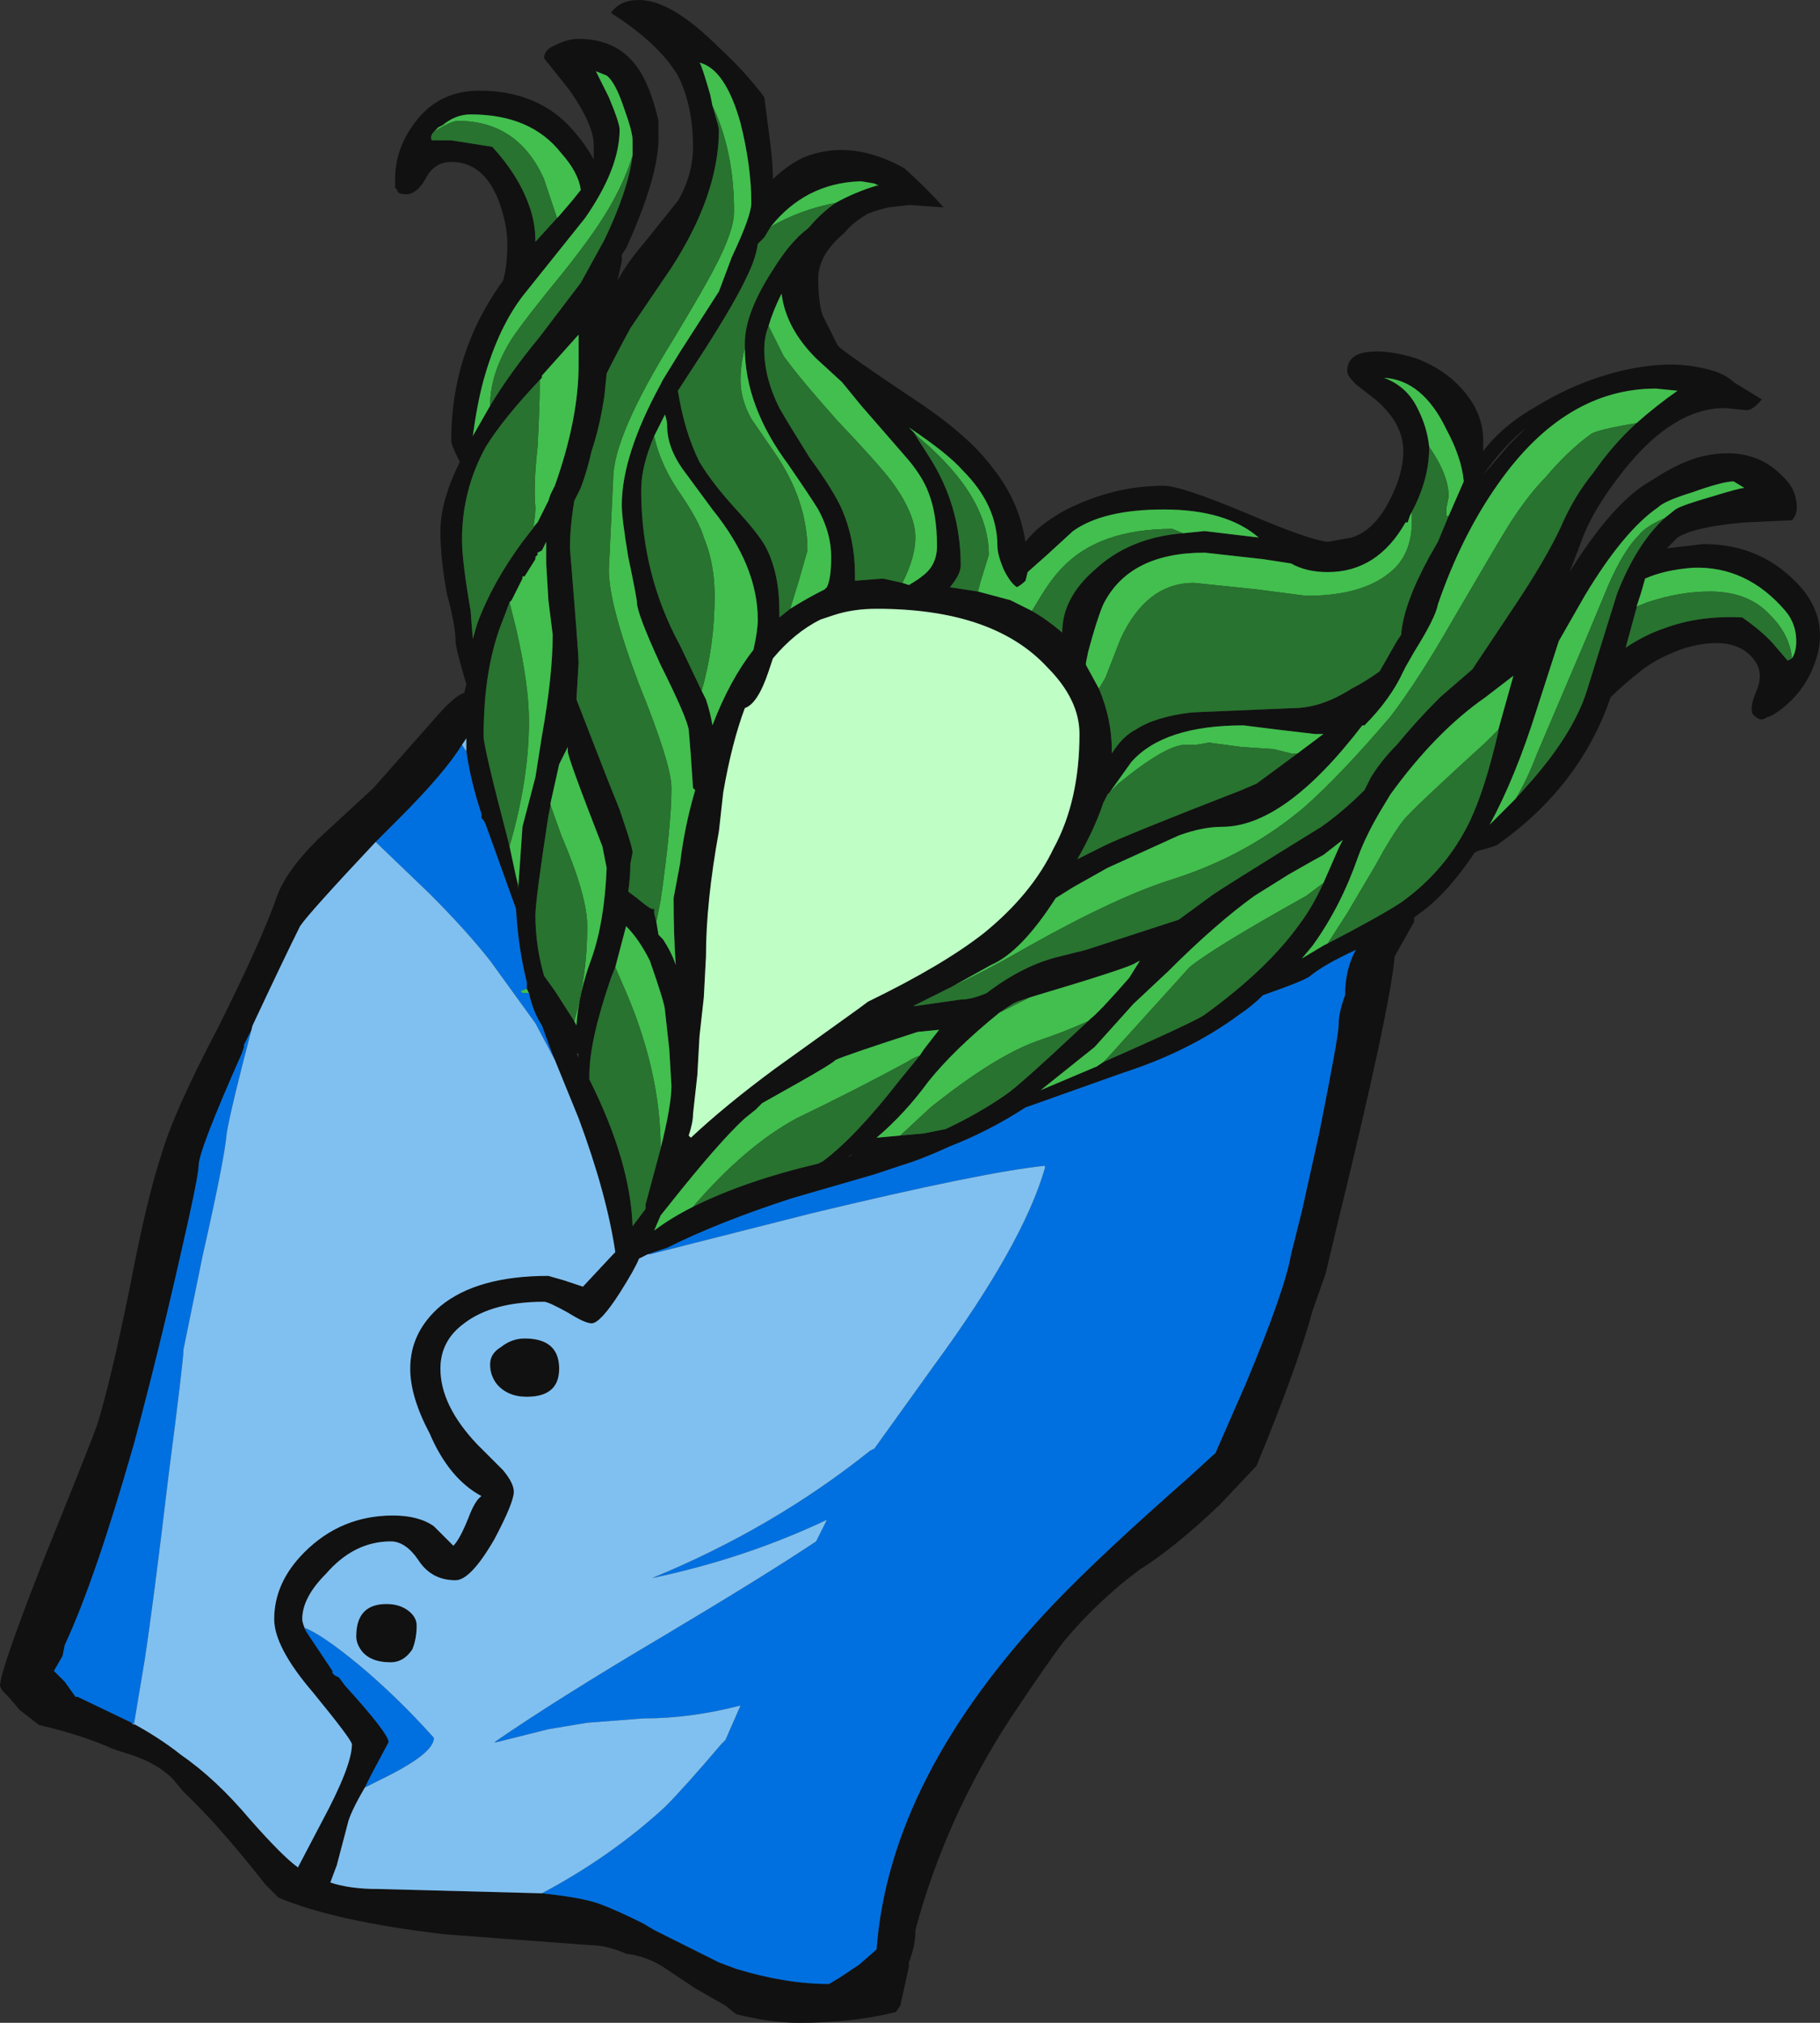 <?xml version="1.0" encoding="UTF-8" standalone="no"?>
<svg xmlns:ffdec="https://www.free-decompiler.com/flash" xmlns:xlink="http://www.w3.org/1999/xlink" ffdec:objectType="frame" height="327.95px" width="295.05px" xmlns="http://www.w3.org/2000/svg">
  <rect width="100%" height="100%" fill="#333333" stroke="none"/>
  <g transform="matrix(1.0, 0.0, 0.0, 1.0, 151.9, 184.8)">
    <use ffdec:characterId="534" height="46.85" transform="matrix(7.0, 0.0, 0.0, 7.0, -151.9, -184.8)" width="42.15" xlink:href="#shape0"/>
  </g>
  <defs>
    <g id="shape0" transform="matrix(1.0, 0.0, 0.0, 1.0, 21.7, 26.4)">
      <path d="M13.65 -16.5 Q13.1 -16.05 12.65 -15.4 L13.25 -16.1 13.65 -16.5 M12.65 -15.95 Q13.1 -16.55 13.9 -17.0 14.8 -17.55 15.8 -17.8 16.85 -18.05 17.6 -17.9 18.2 -17.8 18.45 -17.55 L19.1 -17.15 Q18.9 -16.9 18.75 -16.9 L18.25 -16.95 Q17.05 -16.95 15.9 -15.5 15.15 -14.55 14.9 -13.8 L14.65 -13.15 Q15.55 -14.6 16.35 -15.15 L16.75 -15.4 Q17.15 -15.65 17.6 -15.8 18.9 -16.15 19.65 -15.3 19.85 -15.1 19.9 -14.8 19.95 -14.5 19.8 -14.35 L18.7 -14.3 Q17.55 -14.2 17.15 -13.95 L16.9 -13.7 17.75 -13.8 Q19.15 -13.8 20.05 -12.75 20.65 -12.0 20.35 -11.1 20.1 -10.35 19.45 -9.9 19.3 -9.8 19.25 -9.8 L19.15 -9.75 Q19.05 -9.7 18.9 -9.85 18.8 -10.0 19.0 -10.45 19.15 -10.85 18.9 -11.15 18.45 -11.7 17.35 -11.4 16.75 -11.2 16.35 -10.9 15.9 -10.55 15.6 -10.25 14.9 -8.2 13.0 -6.85 12.95 -6.8 12.55 -6.7 L12.45 -6.65 Q11.85 -5.75 11.25 -5.3 L11.05 -5.15 11.05 -5.05 10.6 -4.25 Q10.5 -3.05 9.25 2.05 L9.0 3.1 8.7 3.95 Q8.35 5.25 7.4 7.55 L6.55 8.45 Q5.5 9.45 4.7 9.95 3.75 10.65 2.95 11.6 2.6 12.05 1.7 13.4 0.2 15.7 -0.5 18.3 L-0.5 18.35 Q-0.5 18.65 -0.65 19.05 L-0.65 19.15 -0.85 20.05 -0.95 20.2 Q-1.95 20.45 -3.2 20.45 -3.85 20.45 -4.65 20.25 L-4.9 20.05 -5.6 19.65 -6.35 19.15 Q-6.75 18.9 -7.2 18.85 -7.65 18.65 -8.05 18.65 L-11.4 18.4 Q-13.95 18.1 -15.25 17.55 L-15.55 17.25 Q-16.65 15.85 -17.45 15.1 L-17.7 14.8 Q-18.1 14.4 -18.8 14.2 L-19.1 14.1 Q-19.75 13.8 -20.8 13.55 L-21.25 13.2 Q-21.45 12.95 -21.65 12.75 L-21.7 12.65 Q-21.7 12.3 -20.7 9.75 -19.55 6.9 -19.45 6.6 -19.15 5.65 -18.7 3.45 -18.3 1.35 -17.95 0.3 -17.65 -0.7 -16.65 -2.6 -15.65 -4.6 -15.3 -5.6 -15.1 -6.2 -14.35 -6.95 L-13.05 -8.15 -11.55 -9.85 Q-11.15 -10.3 -10.95 -10.35 L-10.9 -10.55 Q-11.15 -11.4 -11.15 -11.55 -11.15 -11.9 -11.35 -12.65 -11.5 -13.45 -11.5 -14.1 -11.5 -14.8 -11.05 -15.7 L-11.1 -15.8 Q-11.25 -16.1 -11.25 -16.2 -11.25 -18.25 -10.05 -19.9 -9.95 -20.25 -9.95 -20.75 -9.95 -21.2 -10.15 -21.75 -10.5 -22.65 -11.25 -22.65 -11.65 -22.65 -11.85 -22.25 -12.05 -21.9 -12.3 -21.9 -12.5 -21.9 -12.5 -22.0 L-12.55 -22.05 -12.55 -22.25 Q-12.55 -22.95 -12.1 -23.55 -11.55 -24.3 -10.6 -24.3 -9.2 -24.3 -8.4 -23.35 -8.1 -23.0 -7.95 -22.7 L-7.95 -23.05 Q-7.95 -23.5 -8.5 -24.3 L-9.1 -25.05 Q-9.1 -25.25 -8.85 -25.35 -8.55 -25.5 -8.3 -25.5 -7.15 -25.5 -6.7 -24.4 -6.55 -24.05 -6.45 -23.6 L-6.45 -23.2 Q-6.45 -22.3 -7.2 -20.65 L-7.3 -20.5 -7.3 -20.35 -7.4 -19.9 Q-7.15 -20.35 -6.8 -20.75 L-6.0 -21.75 Q-5.65 -22.35 -5.65 -23.0 -5.65 -23.95 -6.0 -24.65 -6.45 -25.4 -7.55 -26.1 -7.35 -26.4 -6.9 -26.4 -6.15 -26.4 -5.05 -25.3 -4.45 -24.75 -4.0 -24.15 L-3.85 -23.0 Q-3.8 -22.55 -3.8 -22.25 -3.5 -22.55 -3.1 -22.75 -2.0 -23.2 -0.75 -22.5 -0.2 -22.0 0.15 -21.6 L0.1 -21.6 -0.6 -21.65 -0.65 -21.65 -1.1 -21.6 Q-1.35 -21.55 -1.6 -21.45 -1.95 -21.25 -2.15 -21.0 -2.75 -20.5 -2.75 -19.95 -2.75 -19.4 -2.65 -19.1 L-2.3 -18.4 -2.25 -18.35 Q-1.95 -18.1 -0.45 -17.1 0.75 -16.3 1.3 -15.55 1.9 -14.8 2.05 -13.85 2.35 -14.25 3.0 -14.6 4.1 -15.15 5.25 -15.15 5.65 -15.15 7.2 -14.5 8.6 -13.9 9.05 -13.85 L9.6 -13.95 Q10.1 -14.1 10.45 -14.75 10.8 -15.4 10.8 -15.95 10.8 -16.6 10.15 -17.15 L9.7 -17.5 Q9.5 -17.7 9.5 -17.8 9.5 -18.2 10.0 -18.25 10.45 -18.3 11.1 -18.1 11.75 -17.85 12.15 -17.4 12.65 -16.85 12.65 -16.2 L12.65 -15.95 M11.85 -14.45 L12.2 -15.25 Q12.15 -15.8 11.8 -16.45 11.25 -17.6 10.35 -17.65 10.9 -17.45 11.15 -16.9 11.35 -16.5 11.4 -16.05 11.4 -15.3 11.0 -14.55 L10.95 -14.45 10.9 -14.3 10.85 -14.3 Q10.2 -13.15 9.05 -13.15 8.55 -13.15 8.2 -13.35 L7.55 -13.45 6.2 -13.6 Q4.45 -13.6 3.85 -12.4 3.7 -12.05 3.5 -11.3 L3.45 -11.05 3.45 -11.0 3.75 -10.45 Q4.05 -9.75 4.05 -9.0 L4.05 -8.95 Q4.3 -9.35 4.6 -9.5 5.05 -9.8 5.9 -9.9 L8.25 -10.0 Q8.9 -10.0 9.6 -10.45 9.9 -10.6 10.25 -10.85 L10.65 -11.55 10.75 -11.7 Q10.8 -12.4 11.4 -13.5 L11.6 -13.85 11.85 -14.45 M0.35 -3.55 L-0.55 -3.1 -0.5 -3.1 0.55 -3.25 Q0.8 -3.25 1.15 -3.4 2.0 -4.05 2.85 -4.25 L3.45 -4.4 5.6 -5.1 6.35 -5.65 Q6.55 -5.8 8.9 -7.25 9.4 -7.6 9.9 -8.1 L10.05 -8.4 Q10.3 -8.8 10.65 -9.15 11.1 -9.7 11.65 -10.25 L12.4 -10.9 13.4 -12.4 Q14.1 -13.45 14.45 -14.2 14.75 -14.9 15.2 -15.45 15.65 -16.1 16.2 -16.6 16.65 -17.0 17.15 -17.35 L16.65 -17.4 Q14.55 -17.4 13.0 -15.2 12.15 -14.0 11.6 -12.4 11.55 -12.1 11.05 -11.3 L10.85 -10.95 10.8 -10.85 Q10.5 -10.2 9.9 -9.6 L9.85 -9.6 Q8.05 -7.25 6.6 -7.25 6.15 -7.25 5.6 -7.05 L3.95 -6.3 3.15 -5.85 2.75 -5.6 Q1.95 -4.35 1.25 -4.05 L0.35 -3.55 M16.85 -14.4 L17.1 -14.6 Q17.25 -14.7 17.95 -14.9 18.6 -15.1 18.7 -15.1 L18.45 -15.25 Q18.2 -15.25 17.5 -15.0 16.85 -14.8 16.7 -14.65 15.9 -14.1 15.0 -12.6 L14.4 -11.55 13.9 -10.0 Q13.4 -8.4 12.8 -7.3 L13.4 -7.9 13.8 -8.35 Q14.75 -9.45 15.05 -10.4 L15.75 -12.65 Q16.2 -13.8 16.85 -14.4 M5.7 -14.05 L6.2 -14.1 7.45 -13.95 Q6.7 -14.6 5.25 -14.6 3.85 -14.6 3.15 -14.1 L2.55 -13.55 2.1 -13.15 2.05 -12.95 Q1.95 -12.85 1.85 -12.8 1.7 -12.9 1.55 -13.2 1.4 -13.55 1.4 -13.75 1.4 -14.7 0.6 -15.5 0.25 -15.9 -0.65 -16.5 L-0.55 -16.4 -0.2 -15.85 Q0.55 -14.7 0.55 -13.3 0.55 -13.1 0.3 -12.8 L0.95 -12.7 1.7 -12.5 2.2 -12.25 Q2.55 -12.05 2.9 -11.75 2.9 -12.55 3.65 -13.2 4.45 -13.95 5.7 -14.05 M3.95 -8.0 L3.85 -7.8 Q3.65 -7.2 3.25 -6.5 L3.85 -6.8 Q4.35 -7.05 7.05 -8.1 L7.4 -8.25 8.35 -8.95 8.95 -9.4 8.75 -9.4 7.9 -9.5 7.1 -9.6 Q5.25 -9.6 4.5 -8.75 L4.0 -8.05 3.95 -8.0 M13.0 -9.5 L13.35 -10.75 12.7 -10.25 Q11.55 -9.45 10.5 -8.0 L10.35 -7.75 Q9.95 -7.1 9.75 -6.55 9.35 -5.4 8.7 -4.5 L8.45 -4.2 8.95 -4.5 9.05 -4.55 Q10.3 -5.2 10.75 -5.5 11.8 -6.25 12.35 -7.4 12.7 -8.15 13.0 -9.45 L13.0 -9.5 M2.55 -10.95 Q1.3 -12.3 -1.4 -12.3 -1.95 -12.3 -2.4 -12.15 L-2.7 -12.05 Q-3.3 -11.75 -3.8 -11.15 L-3.9 -10.85 Q-4.15 -10.1 -4.45 -10.0 -4.75 -9.2 -4.95 -8.05 L-5.05 -7.15 Q-5.35 -5.5 -5.35 -4.25 L-5.4 -3.3 -5.5 -2.4 -5.55 -1.5 -5.65 -0.6 Q-5.65 -0.4 -5.75 -0.1 L-5.7 -0.05 Q-4.9 -0.8 -3.75 -1.65 L-1.8 -3.05 -1.6 -3.2 Q0.15 -4.05 1.1 -4.8 2.2 -5.7 2.7 -6.75 3.3 -7.85 3.3 -9.4 3.3 -10.2 2.55 -10.95 M3.5 -2.75 L3.55 -2.8 Q3.75 -2.95 4.45 -3.75 L4.7 -4.15 4.6 -4.1 Q4.5 -4.0 2.15 -3.3 L1.85 -3.2 1.75 -3.15 1.45 -2.95 Q0.4 -2.1 -0.2 -1.35 -0.75 -0.6 -1.4 -0.05 L-0.85 -0.1 -0.3 -0.15 0.2 -0.25 Q0.95 -0.6 1.6 -1.05 1.9 -1.25 3.5 -2.75 M8.95 -5.95 L9.3 -6.75 9.4 -6.95 8.95 -6.6 Q8.85 -6.55 8.15 -6.15 L7.35 -5.65 Q6.45 -5.0 5.35 -3.9 L4.55 -3.15 3.65 -2.15 2.4 -1.15 3.7 -1.7 3.85 -1.8 Q6.0 -2.75 6.2 -2.9 7.65 -3.95 8.4 -5.0 8.7 -5.4 8.95 -5.95 M-9.15 17.45 Q-8.2 17.55 -7.8 17.7 -7.4 17.85 -6.8 18.15 L-6.55 18.3 -5.05 19.05 -4.65 19.2 Q-3.5 19.55 -2.5 19.55 L-2.25 19.4 -1.8 19.1 -1.4 18.75 Q-1.1 14.75 2.7 10.75 3.8 9.6 5.85 7.8 L6.45 7.25 7.15 5.65 Q8.05 3.5 8.2 2.65 L8.45 1.65 8.85 -0.15 Q9.3 -2.4 9.3 -2.65 9.3 -2.95 9.45 -3.35 9.45 -3.95 9.7 -4.4 8.95 -4.05 8.65 -3.8 8.55 -3.7 7.55 -3.35 7.3 -3.1 7.0 -2.9 5.85 -2.05 4.3 -1.55 L2.05 -0.75 Q1.2 -0.2 0.3 0.15 -0.35 0.45 -0.85 0.6 L-1.45 0.8 -3.35 1.35 Q-5.05 1.9 -6.25 2.5 L-6.7 2.65 -6.9 2.75 Q-7.0 3.0 -7.35 3.55 -7.8 4.25 -8.0 4.25 -8.15 4.25 -8.55 4.0 -9.0 3.75 -9.1 3.75 -10.3 3.75 -10.95 4.25 -11.5 4.65 -11.5 5.3 -11.5 6.15 -10.65 7.05 L-10.05 7.65 Q-9.8 7.95 -9.8 8.15 -9.8 8.4 -10.25 9.25 -10.8 10.2 -11.15 10.2 -11.7 10.2 -12.0 9.75 -12.3 9.3 -12.65 9.3 -13.5 9.3 -14.15 10.05 -14.7 10.6 -14.7 11.1 -14.7 11.2 -14.6 11.4 L-14.0 12.3 -14.0 12.35 -13.95 12.4 -13.85 12.45 -13.7 12.65 Q-12.7 13.75 -12.7 13.95 L-13.1 14.7 -13.25 15.0 Q-13.6 15.6 -13.65 15.85 L-13.9 16.8 -14.05 17.2 Q-13.6 17.35 -12.95 17.35 L-9.15 17.45 M19.8 -11.15 Q19.9 -11.3 19.9 -11.55 19.9 -11.95 19.65 -12.25 18.75 -13.3 17.5 -13.25 16.85 -13.2 16.4 -13.0 L16.3 -12.65 16.25 -12.5 15.95 -11.4 Q16.4 -11.7 16.85 -11.85 17.65 -12.15 18.65 -12.1 19.15 -11.75 19.4 -11.45 L19.7 -11.1 19.8 -11.15 M-5.2 -23.95 Q-5.05 -23.45 -5.05 -23.4 -5.05 -21.9 -6.15 -20.2 L-7.1 -18.8 Q-7.4 -18.25 -7.65 -17.75 L-7.7 -17.25 Q-7.8 -16.55 -8.0 -15.95 -8.1 -15.5 -8.25 -15.1 L-8.4 -14.8 Q-8.5 -14.2 -8.5 -13.7 -8.3 -11.25 -8.3 -11.05 L-8.35 -10.2 -7.65 -8.4 -7.35 -7.65 -7.2 -7.2 Q-7.05 -6.75 -7.05 -6.65 L-7.1 -6.4 Q-7.1 -6.1 -7.15 -5.75 L-6.95 -5.6 Q-6.65 -5.35 -6.6 -5.35 L-6.55 -5.35 -6.55 -5.25 -6.5 -5.05 -6.45 -4.75 -6.35 -4.65 Q-6.15 -4.35 -6.05 -4.05 -6.1 -4.75 -6.1 -5.6 L-5.95 -6.4 Q-5.85 -7.25 -5.6 -8.1 L-5.65 -8.15 Q-5.7 -8.95 -5.75 -9.5 -5.8 -9.8 -6.4 -11.0 -6.95 -12.2 -6.95 -12.45 -6.95 -12.55 -7.15 -13.5 -7.3 -14.4 -7.3 -14.7 -7.3 -15.85 -6.4 -17.5 L-6.35 -17.6 -5.95 -18.25 -5.05 -19.65 -4.75 -20.45 Q-4.3 -21.4 -4.3 -21.7 -4.3 -22.55 -4.55 -23.55 -4.9 -24.8 -5.5 -24.95 -5.45 -24.9 -5.25 -24.2 L-5.2 -23.95 M-2.35 -21.7 Q-1.9 -21.95 -1.4 -22.1 L-1.35 -22.1 -1.45 -22.15 -1.75 -22.2 -1.8 -22.2 Q-3.05 -22.15 -3.85 -21.15 L-4.0 -20.9 -4.15 -20.75 Q-4.2 -20.4 -4.4 -20.0 -4.65 -19.45 -5.35 -18.35 L-6.0 -17.35 Q-5.85 -16.4 -5.5 -15.7 -5.2 -15.2 -4.65 -14.6 -4.1 -14.0 -3.95 -13.7 -3.65 -13.1 -3.65 -12.25 L-3.65 -12.1 -3.4 -12.3 Q-3.0 -12.55 -2.6 -12.75 L-2.55 -12.8 Q-2.45 -13.0 -2.45 -13.5 -2.45 -14.05 -2.75 -14.6 -2.9 -14.85 -3.45 -15.65 -4.45 -17.0 -4.45 -18.35 L-4.45 -18.45 Q-4.45 -19.15 -3.8 -20.15 -3.4 -20.8 -3.0 -21.1 L-2.95 -21.15 Q-2.7 -21.45 -2.35 -21.7 M-8.8 -21.35 L-8.75 -21.4 -8.45 -21.75 -8.25 -22.0 Q-8.3 -22.4 -8.7 -22.85 -9.4 -23.75 -10.8 -23.75 -11.15 -23.75 -11.45 -23.5 L-11.55 -23.45 -11.65 -23.35 Q-11.75 -23.25 -11.7 -23.15 L-11.25 -23.15 -10.3 -23.0 Q-9.7 -22.35 -9.45 -21.65 -9.3 -21.25 -9.3 -20.8 L-8.8 -21.35 M-7.05 -22.8 L-7.05 -23.15 Q-7.05 -23.35 -7.25 -23.9 -7.45 -24.5 -7.65 -24.65 L-7.9 -24.75 Q-7.85 -24.65 -7.6 -24.15 -7.35 -23.55 -7.35 -23.4 -7.35 -22.5 -8.15 -21.35 L-9.55 -19.6 Q-10.15 -18.85 -10.5 -17.6 -10.65 -17.05 -10.75 -16.3 L-10.35 -17.0 Q-9.9 -17.75 -9.2 -18.6 L-8.25 -19.85 -7.7 -20.85 Q-7.15 -22.0 -7.05 -22.8 M-9.25 -14.3 L-9.0 -14.8 -8.95 -14.95 -8.85 -15.15 Q-8.3 -16.7 -8.3 -17.95 L-8.3 -18.65 -9.15 -17.7 -9.15 -17.65 -9.2 -17.6 Q-10.05 -16.7 -10.45 -16.05 -11.0 -15.05 -11.0 -13.9 -11.0 -13.4 -10.8 -12.25 L-10.75 -11.6 -10.65 -11.95 Q-10.3 -12.9 -9.6 -13.85 L-9.25 -14.3 M-5.45 -10.4 L-5.35 -10.2 Q-5.25 -9.9 -5.2 -9.6 -4.8 -10.65 -4.25 -11.35 -4.15 -11.8 -4.15 -12.05 -4.15 -13.3 -5.2 -14.6 L-5.9 -15.55 Q-6.25 -16.05 -6.25 -16.55 -6.25 -16.65 -6.3 -16.8 L-6.55 -16.3 Q-6.85 -15.6 -6.85 -15.05 -6.85 -13.1 -5.95 -11.45 L-5.45 -10.4 M-3.9 -18.85 Q-4.0 -18.6 -4.0 -18.3 -4.0 -17.65 -3.65 -16.95 -3.45 -16.6 -2.95 -15.8 -2.4 -15.05 -2.2 -14.6 -1.9 -13.9 -1.9 -13.1 L-1.9 -12.95 -1.25 -13.0 -0.8 -12.9 -0.65 -12.85 Q-0.4 -13.0 -0.35 -13.05 0.0 -13.3 0.0 -13.75 0.0 -14.5 -0.2 -15.0 -0.35 -15.4 -0.75 -15.85 L-1.75 -17.0 -2.2 -17.55 -2.8 -18.1 Q-3.5 -18.8 -3.6 -19.6 -3.8 -19.2 -3.9 -18.85 M-13.0 -6.9 Q-14.55 -5.25 -14.75 -4.95 -15.1 -4.25 -15.85 -2.65 L-15.85 -2.6 -16.05 -2.2 -16.05 -2.15 -16.1 -2.0 Q-17.1 0.25 -17.1 0.6 -17.1 0.85 -17.55 2.8 -18.05 5.0 -18.6 7.05 -19.5 10.2 -20.2 11.7 L-20.25 11.95 -20.45 12.3 -20.2 12.55 -19.95 12.9 -19.9 12.9 -18.65 13.5 Q-18.0 13.85 -17.5 14.25 -16.7 14.8 -15.9 15.75 -15.15 16.6 -14.8 16.85 L-14.25 15.8 Q-13.55 14.5 -13.55 14.0 -13.55 13.9 -14.45 12.8 -15.35 11.75 -15.35 11.1 -15.35 10.25 -14.65 9.55 -13.8 8.7 -12.6 8.7 -12.0 8.7 -11.65 8.95 L-11.2 9.4 Q-11.05 9.25 -10.85 8.75 -10.7 8.35 -10.55 8.25 -11.3 7.85 -11.75 6.8 -12.2 5.95 -12.2 5.3 -12.2 4.45 -11.5 3.85 -10.65 3.15 -9.0 3.15 L-8.65 3.25 -8.2 3.4 -7.5 2.65 -7.45 2.6 Q-7.65 1.25 -8.3 -0.5 L-8.85 -1.85 -8.95 -2.1 -9.15 -2.65 Q-9.35 -2.95 -9.45 -3.4 L-9.5 -3.5 -9.5 -3.65 Q-9.7 -4.45 -9.75 -5.35 L-10.45 -7.3 -10.5 -7.4 -10.55 -7.45 -10.55 -7.55 Q-10.8 -8.3 -10.9 -9.0 L-10.9 -9.3 -11.0 -9.15 Q-11.4 -8.5 -12.45 -7.45 L-13.0 -6.9 M-9.9 -6.8 L-9.75 -6.1 -9.7 -5.9 -9.7 -5.8 -9.6 -7.25 -9.3 -8.4 -9.15 -9.35 Q-8.9 -10.75 -8.9 -11.7 L-9.0 -12.5 -9.05 -13.35 -9.05 -13.85 -9.15 -13.65 -9.25 -13.6 -9.25 -13.55 -9.3 -13.5 -9.3 -13.45 -9.55 -13.05 -9.6 -13.05 -9.6 -13.0 -9.85 -12.5 -9.9 -12.45 -10.05 -12.05 Q-10.5 -10.95 -10.5 -9.35 -10.5 -9.1 -9.95 -7.0 L-9.9 -6.8 M-8.4 -2.75 L-8.35 -2.65 Q-8.3 -3.4 -8.0 -4.2 -7.7 -5.05 -7.65 -6.3 L-7.75 -6.8 Q-8.55 -8.85 -8.55 -9.0 L-8.55 -9.1 -8.75 -8.7 -8.95 -7.8 -8.95 -7.75 -9.0 -7.5 Q-9.3 -5.55 -9.3 -5.2 -9.3 -4.5 -9.1 -3.8 L-8.85 -3.45 -8.4 -2.75 M-7.45 -4.0 L-7.55 -3.75 Q-8.05 -2.3 -8.05 -1.5 L-8.05 -1.4 Q-7.1 0.5 -7.05 2.0 L-6.75 1.6 -6.75 1.5 Q-6.55 0.75 -6.4 0.2 -6.15 -0.8 -6.15 -1.25 L-6.2 -2.1 -6.3 -3.0 Q-6.3 -3.15 -6.65 -4.15 -6.9 -4.65 -7.2 -4.95 L-7.45 -4.0 M-8.35 -2.0 L-8.3 -1.9 -8.3 -2.0 -8.35 -2.0 M-0.4 -1.95 L-0.3 -2.1 0.05 -2.55 -0.45 -2.5 Q-2.15 -1.95 -2.35 -1.85 -2.45 -1.75 -3.25 -1.3 L-4.05 -0.85 -4.2 -0.7 -4.45 -0.5 Q-5.05 0.05 -6.2 1.5 L-6.4 1.75 -6.55 2.1 Q-6.15 1.8 -5.65 1.55 -4.45 0.95 -2.75 0.55 L-2.65 0.5 Q-1.9 -0.05 -0.85 -1.4 L-0.4 -1.95 M-2.0 0.35 L-2.1 0.4 -1.95 0.35 -2.0 0.35 M-8.75 5.3 Q-8.75 5.95 -9.5 5.95 -9.95 5.95 -10.2 5.65 -10.35 5.45 -10.35 5.2 -10.35 4.95 -10.1 4.8 -9.85 4.6 -9.55 4.6 -8.75 4.6 -8.75 5.3 M-12.05 11.25 Q-12.05 11.55 -12.15 11.8 -12.35 12.1 -12.65 12.1 -13.15 12.1 -13.35 11.8 -13.45 11.65 -13.45 11.5 -13.45 10.75 -12.75 10.75 -12.45 10.75 -12.25 10.9 -12.05 11.05 -12.05 11.25" fill="#111111" fill-rule="evenodd" stroke="none"/>
      <path d="M11.85 -14.45 L11.8 -14.45 Q11.8 -14.55 11.8 -14.65 L11.85 -14.9 Q11.85 -15.4 11.4 -16.05 11.35 -16.5 11.15 -16.9 10.9 -17.45 10.35 -17.65 11.25 -17.6 11.8 -16.45 12.15 -15.8 12.2 -15.25 L11.85 -14.45 M11.0 -14.55 L11.0 -14.35 Q11.0 -13.55 10.5 -13.15 9.85 -12.6 8.55 -12.6 L7.4 -12.75 5.95 -12.9 Q4.85 -12.9 4.25 -11.6 L3.9 -10.7 3.75 -10.45 3.45 -11.0 3.45 -11.05 3.5 -11.3 Q3.7 -12.05 3.85 -12.4 4.45 -13.6 6.2 -13.6 L7.55 -13.45 8.2 -13.35 Q8.55 -13.15 9.05 -13.15 10.2 -13.15 10.85 -14.3 L10.9 -14.3 10.95 -14.45 11.0 -14.55 M16.2 -16.6 Q15.3 -16.45 15.15 -16.35 14.6 -15.95 14.1 -15.35 13.7 -14.95 13.25 -14.25 13.0 -13.85 11.95 -12.05 11.15 -10.65 10.5 -9.8 9.35 -8.45 8.5 -7.7 7.2 -6.6 5.5 -6.05 4.2 -5.65 2.15 -4.5 1.2 -3.95 0.35 -3.55 L1.25 -4.05 Q1.95 -4.35 2.75 -5.6 L3.15 -5.85 3.95 -6.3 5.6 -7.05 Q6.15 -7.25 6.6 -7.25 8.05 -7.25 9.85 -9.6 L9.9 -9.6 Q10.5 -10.2 10.8 -10.85 L10.85 -10.95 11.05 -11.3 Q11.55 -12.1 11.6 -12.4 12.15 -14.0 13.0 -15.2 14.55 -17.4 16.65 -17.4 L17.15 -17.35 Q16.65 -17.0 16.2 -16.6 M13.4 -7.9 L12.8 -7.3 Q13.4 -8.4 13.9 -10.0 L14.4 -11.55 15.0 -12.6 Q15.9 -14.1 16.7 -14.65 16.85 -14.8 17.5 -15.0 18.2 -15.25 18.45 -15.25 L18.7 -15.1 Q18.6 -15.1 17.95 -14.9 17.25 -14.7 17.1 -14.6 L16.85 -14.4 Q16.4 -14.2 16.25 -14.0 15.9 -13.65 15.55 -12.85 L15.05 -11.65 13.9 -8.95 Q13.65 -8.3 13.4 -7.9 M-0.55 -16.4 L-0.65 -16.5 Q0.25 -15.9 0.6 -15.5 1.4 -14.7 1.4 -13.75 1.4 -13.55 1.55 -13.2 1.7 -12.9 1.85 -12.8 1.95 -12.85 2.05 -12.95 L2.1 -13.15 2.55 -13.55 3.15 -14.1 Q3.85 -14.6 5.25 -14.6 6.7 -14.6 7.45 -13.95 L6.2 -14.1 5.7 -14.05 5.45 -14.15 Q3.75 -14.15 2.9 -13.25 2.65 -13.0 2.35 -12.5 L2.2 -12.25 1.7 -12.5 0.95 -12.7 1.0 -12.9 1.2 -13.55 Q1.2 -14.9 -0.4 -16.25 L-0.55 -16.4 M8.35 -8.95 L8.2 -8.95 7.8 -9.05 7.05 -9.1 6.3 -9.2 6.0 -9.15 5.75 -9.15 Q5.3 -9.15 4.2 -8.25 L3.95 -8.0 4.0 -8.05 4.5 -8.75 Q5.25 -9.6 7.1 -9.6 L7.9 -9.5 8.75 -9.4 8.95 -9.4 8.35 -8.95 M8.95 -4.5 L8.45 -4.2 8.7 -4.5 Q9.35 -5.4 9.75 -6.55 9.95 -7.1 10.35 -7.75 L10.5 -8.0 Q11.55 -9.45 12.7 -10.25 L13.35 -10.75 13.0 -9.5 12.7 -9.2 Q11.05 -7.7 10.8 -7.4 10.5 -7.0 10.15 -6.35 L9.5 -5.25 9.05 -4.55 8.95 -4.5 M2.15 -3.3 Q4.5 -4.0 4.6 -4.1 L4.7 -4.15 4.45 -3.75 Q3.75 -2.95 3.55 -2.8 L3.5 -2.75 Q2.95 -2.5 2.35 -2.3 1.35 -1.95 -0.15 -0.75 L-0.85 -0.1 -1.4 -0.05 Q-0.75 -0.6 -0.2 -1.35 0.4 -2.1 1.45 -2.95 L2.15 -3.3 M8.95 -5.95 L8.55 -5.65 Q6.4 -4.45 5.85 -4.0 L3.95 -1.9 3.85 -1.8 3.7 -1.7 2.4 -1.15 3.65 -2.15 4.55 -3.15 5.35 -3.9 Q6.45 -5.0 7.35 -5.65 L8.15 -6.15 Q8.85 -6.55 8.95 -6.6 L9.4 -6.95 9.3 -6.75 8.95 -5.95 M19.8 -11.15 Q19.75 -11.7 19.3 -12.15 18.8 -12.7 17.9 -12.7 17.2 -12.7 16.45 -12.45 L16.2 -12.35 16.25 -12.5 16.3 -12.65 16.4 -13.0 Q16.85 -13.2 17.5 -13.25 18.75 -13.3 19.65 -12.25 19.9 -11.95 19.9 -11.55 19.9 -11.3 19.8 -11.15 M-6.5 -5.05 L-6.4 -5.55 Q-6.15 -7.3 -6.15 -8.15 -6.15 -8.7 -6.9 -10.55 -7.6 -12.4 -7.6 -13.2 L-7.5 -15.3 Q-7.5 -16.3 -6.1 -18.55 -5.35 -19.8 -5.15 -20.2 -4.7 -21.05 -4.7 -21.5 -4.7 -22.9 -5.2 -23.95 L-5.25 -24.2 Q-5.45 -24.9 -5.5 -24.95 -4.9 -24.8 -4.55 -23.55 -4.3 -22.55 -4.3 -21.7 -4.3 -21.4 -4.75 -20.45 L-5.05 -19.65 -5.95 -18.25 -6.35 -17.6 -6.4 -17.5 Q-7.3 -15.85 -7.3 -14.7 -7.3 -14.4 -7.15 -13.5 -6.95 -12.55 -6.95 -12.45 -6.95 -12.2 -6.4 -11.0 -5.8 -9.8 -5.75 -9.5 -5.7 -8.95 -5.65 -8.15 L-5.6 -8.1 Q-5.85 -7.25 -5.95 -6.4 L-6.1 -5.6 Q-6.1 -4.75 -6.05 -4.05 -6.15 -4.35 -6.35 -4.65 L-6.45 -4.75 -6.5 -5.05 M-3.85 -21.15 Q-3.05 -22.15 -1.8 -22.2 L-1.75 -22.2 -1.45 -22.15 -1.35 -22.1 -1.4 -22.1 Q-1.9 -21.95 -2.35 -21.7 -3.15 -21.55 -3.85 -21.15 M-4.45 -18.35 Q-4.45 -17.0 -3.45 -15.65 -2.9 -14.85 -2.75 -14.6 -2.45 -14.05 -2.45 -13.5 -2.45 -13.0 -2.55 -12.8 L-2.6 -12.75 Q-3.0 -12.55 -3.4 -12.3 L-3.2 -12.95 -3.0 -13.65 Q-3.0 -14.8 -3.75 -15.9 L-4.3 -16.7 Q-4.55 -17.15 -4.55 -17.6 -4.55 -17.95 -4.45 -18.35 M-8.8 -21.35 L-9.1 -22.25 Q-9.7 -23.6 -11.1 -23.6 -11.25 -23.6 -11.65 -23.35 L-11.55 -23.45 -11.45 -23.5 Q-11.15 -23.75 -10.8 -23.75 -9.4 -23.75 -8.7 -22.85 -8.3 -22.4 -8.25 -22.0 L-8.45 -21.75 -8.75 -21.4 -8.8 -21.35 M-10.35 -17.0 L-10.75 -16.3 Q-10.65 -17.05 -10.5 -17.6 -10.15 -18.85 -9.55 -19.6 L-8.15 -21.35 Q-7.35 -22.5 -7.35 -23.4 -7.35 -23.55 -7.6 -24.15 -7.85 -24.65 -7.9 -24.75 L-7.65 -24.65 Q-7.45 -24.5 -7.25 -23.9 -7.05 -23.35 -7.05 -23.15 L-7.05 -22.8 Q-7.2 -22.3 -7.5 -21.75 -7.85 -21.1 -8.65 -20.1 -9.55 -19.0 -9.85 -18.55 -10.35 -17.75 -10.35 -17.0 M-9.2 -17.6 L-9.15 -17.65 -9.15 -17.7 -8.3 -18.65 -8.3 -17.95 Q-8.3 -16.7 -8.85 -15.15 L-8.95 -14.95 -9.0 -14.8 -9.25 -14.3 -9.35 -14.2 Q-9.3 -14.45 -9.3 -14.65 -9.35 -15.15 -9.25 -16.05 -9.2 -17.0 -9.2 -17.45 L-9.2 -17.6 M-6.55 -16.3 L-6.3 -16.8 Q-6.25 -16.65 -6.25 -16.55 -6.25 -16.05 -5.9 -15.55 L-5.2 -14.6 Q-4.15 -13.3 -4.15 -12.05 -4.15 -11.8 -4.25 -11.35 -4.8 -10.65 -5.2 -9.6 -5.25 -9.9 -5.35 -10.2 L-5.45 -10.4 Q-5.15 -11.45 -5.15 -12.6 -5.15 -13.35 -5.4 -13.95 -5.5 -14.3 -5.9 -14.9 -6.4 -15.6 -6.55 -16.3 M-0.8 -12.9 Q-0.5 -13.5 -0.5 -13.95 -0.5 -14.5 -1.05 -15.25 -1.35 -15.65 -2.3 -16.65 -3.15 -17.6 -3.55 -18.15 -3.75 -18.55 -3.9 -18.85 -3.8 -19.2 -3.6 -19.6 -3.5 -18.8 -2.8 -18.1 L-2.2 -17.55 -1.75 -17.0 -0.75 -15.85 Q-0.35 -15.4 -0.2 -15.0 0.0 -14.5 0.0 -13.75 0.0 -13.3 -0.35 -13.05 -0.4 -13.0 -0.65 -12.85 L-0.8 -12.9 M-9.45 -3.4 L-9.6 -3.4 -9.65 -3.45 -9.5 -3.5 -9.45 -3.4 M-9.9 -12.45 L-9.85 -12.5 -9.6 -13.0 -9.6 -13.05 -9.55 -13.05 -9.3 -13.45 -9.3 -13.5 -9.25 -13.55 -9.25 -13.6 -9.15 -13.65 -9.05 -13.85 -9.05 -13.35 -9.0 -12.5 -8.9 -11.7 Q-8.9 -10.75 -9.15 -9.35 L-9.3 -8.4 -9.6 -7.25 -9.7 -5.8 -9.7 -5.9 -9.75 -6.1 -9.9 -6.8 Q-9.45 -8.35 -9.45 -9.7 -9.45 -10.55 -9.75 -11.85 L-9.9 -12.45 M-8.95 -7.75 L-8.95 -7.8 -8.75 -8.7 -8.55 -9.1 -8.55 -9.0 Q-8.55 -8.85 -7.75 -6.8 L-7.65 -6.3 Q-7.7 -5.05 -8.0 -4.2 -8.3 -3.4 -8.35 -2.65 L-8.4 -2.75 Q-8.1 -3.8 -8.1 -4.95 -8.1 -5.65 -8.7 -7.05 L-8.95 -7.75 M-6.4 0.2 Q-6.4 -1.65 -7.3 -3.65 L-7.45 -4.0 -7.2 -4.95 Q-6.9 -4.65 -6.65 -4.15 -6.3 -3.15 -6.3 -3.0 L-6.2 -2.1 -6.15 -1.25 Q-6.15 -0.8 -6.4 0.2 M-5.65 1.55 Q-6.15 1.8 -6.55 2.1 L-6.4 1.75 -6.2 1.5 Q-5.05 0.05 -4.45 -0.5 L-4.2 -0.7 -4.05 -0.85 -3.25 -1.3 Q-2.45 -1.75 -2.35 -1.85 -2.15 -1.95 -0.45 -2.5 L0.05 -2.55 -0.3 -2.1 -0.4 -1.95 Q-0.55 -1.9 -0.7 -1.8 -1.9 -1.15 -3.25 -0.5 -4.45 0.15 -5.65 1.55" fill="#42bf4e" fill-rule="evenodd" stroke="none"/>
      <path d="M2.55 -10.95 Q3.3 -10.2 3.3 -9.4 3.3 -7.85 2.7 -6.75 2.2 -5.7 1.1 -4.8 0.15 -4.05 -1.6 -3.2 L-1.8 -3.05 -3.75 -1.65 Q-4.9 -0.8 -5.7 -0.05 L-5.75 -0.1 Q-5.65 -0.4 -5.65 -0.6 L-5.55 -1.5 -5.5 -2.4 -5.4 -3.3 -5.35 -4.25 Q-5.35 -5.5 -5.05 -7.15 L-4.95 -8.05 Q-4.75 -9.2 -4.45 -10.0 -4.15 -10.1 -3.9 -10.85 L-3.8 -11.15 Q-3.3 -11.75 -2.7 -12.05 L-2.4 -12.15 Q-1.95 -12.3 -1.4 -12.3 1.3 -12.3 2.55 -10.95" fill="#bfffc6" fill-rule="evenodd" stroke="none"/>
      <path d="M11.4 -16.05 Q11.85 -15.4 11.85 -14.9 L11.8 -14.65 Q11.8 -14.55 11.8 -14.45 L11.85 -14.45 11.6 -13.85 11.4 -13.5 Q10.8 -12.4 10.75 -11.7 L10.65 -11.55 10.25 -10.85 Q9.9 -10.6 9.6 -10.45 8.9 -10.0 8.25 -10.0 L5.9 -9.9 Q5.05 -9.8 4.6 -9.5 4.3 -9.35 4.05 -8.95 L4.05 -9.0 Q4.05 -9.75 3.75 -10.45 L3.9 -10.7 4.25 -11.6 Q4.85 -12.9 5.95 -12.9 L7.4 -12.75 8.55 -12.6 Q9.85 -12.6 10.5 -13.15 11.0 -13.55 11.0 -14.35 L11.0 -14.55 Q11.4 -15.3 11.4 -16.05 M0.35 -3.55 Q1.2 -3.95 2.15 -4.5 4.2 -5.65 5.5 -6.05 7.2 -6.6 8.5 -7.7 9.35 -8.45 10.5 -9.8 11.15 -10.65 11.95 -12.05 13.0 -13.85 13.25 -14.25 13.7 -14.95 14.1 -15.35 14.6 -15.95 15.15 -16.35 15.3 -16.45 16.2 -16.6 15.65 -16.1 15.2 -15.45 14.75 -14.9 14.45 -14.2 14.1 -13.45 13.4 -12.4 L12.4 -10.9 11.65 -10.25 Q11.1 -9.7 10.65 -9.15 10.3 -8.8 10.05 -8.4 L9.9 -8.1 Q9.4 -7.6 8.9 -7.25 6.55 -5.8 6.35 -5.65 L5.6 -5.1 3.45 -4.4 2.85 -4.25 Q2.0 -4.05 1.15 -3.4 0.8 -3.25 0.55 -3.25 L-0.5 -3.1 -0.55 -3.1 0.35 -3.55 M16.85 -14.4 Q16.2 -13.8 15.75 -12.65 L15.05 -10.4 Q14.75 -9.45 13.8 -8.35 L13.4 -7.9 Q13.65 -8.3 13.9 -8.95 L15.05 -11.65 15.55 -12.85 Q15.9 -13.65 16.25 -14.0 16.4 -14.2 16.85 -14.4 M-0.55 -16.4 L-0.4 -16.25 Q1.2 -14.9 1.2 -13.55 L1.0 -12.9 0.95 -12.7 0.3 -12.8 Q0.55 -13.1 0.55 -13.3 0.55 -14.7 -0.2 -15.85 L-0.55 -16.4 M2.2 -12.25 L2.35 -12.5 Q2.65 -13.0 2.9 -13.25 3.75 -14.15 5.45 -14.15 L5.7 -14.05 Q4.45 -13.95 3.65 -13.2 2.9 -12.55 2.9 -11.75 2.55 -12.05 2.2 -12.25 M3.95 -8.0 L4.2 -8.25 Q5.3 -9.15 5.75 -9.15 L6.0 -9.15 6.3 -9.2 7.05 -9.1 7.8 -9.05 8.2 -8.95 8.35 -8.95 7.4 -8.25 7.05 -8.1 Q4.35 -7.05 3.85 -6.8 L3.25 -6.5 Q3.65 -7.2 3.85 -7.8 L3.95 -8.0 M13.0 -9.5 L13.0 -9.45 Q12.7 -8.15 12.35 -7.4 11.8 -6.25 10.75 -5.5 10.3 -5.2 9.05 -4.55 L8.95 -4.5 9.05 -4.55 9.5 -5.25 10.15 -6.35 Q10.5 -7.0 10.8 -7.4 11.05 -7.7 12.7 -9.2 L13.0 -9.5 M3.5 -2.75 Q1.9 -1.25 1.6 -1.05 0.95 -0.6 0.2 -0.25 L-0.3 -0.15 -0.85 -0.1 -0.15 -0.75 Q1.35 -1.95 2.35 -2.3 2.95 -2.5 3.5 -2.75 M1.45 -2.95 L1.75 -3.15 1.85 -3.2 2.15 -3.3 1.45 -2.95 M3.85 -1.8 L3.95 -1.9 5.85 -4.0 Q6.4 -4.45 8.55 -5.65 L8.95 -5.95 Q8.7 -5.4 8.4 -5.0 7.65 -3.95 6.2 -2.9 6.0 -2.75 3.85 -1.8 M16.25 -12.5 L16.2 -12.35 16.45 -12.45 Q17.2 -12.7 17.9 -12.7 18.8 -12.7 19.3 -12.15 19.75 -11.7 19.8 -11.15 L19.7 -11.1 19.4 -11.45 Q19.15 -11.75 18.65 -12.1 17.65 -12.15 16.85 -11.85 16.4 -11.7 15.95 -11.4 L16.25 -12.5 M-5.2 -23.95 Q-4.7 -22.9 -4.7 -21.5 -4.7 -21.05 -5.15 -20.2 -5.35 -19.8 -6.1 -18.55 -7.5 -16.3 -7.5 -15.3 L-7.6 -13.2 Q-7.6 -12.4 -6.9 -10.55 -6.15 -8.7 -6.15 -8.15 -6.15 -7.3 -6.4 -5.55 L-6.5 -5.05 -6.55 -5.25 -6.55 -5.35 -6.6 -5.35 Q-6.65 -5.35 -6.95 -5.6 L-7.15 -5.75 Q-7.1 -6.1 -7.1 -6.4 L-7.05 -6.65 Q-7.05 -6.75 -7.2 -7.2 L-7.35 -7.65 -7.65 -8.4 -8.35 -10.2 -8.3 -11.05 Q-8.3 -11.25 -8.5 -13.7 -8.5 -14.2 -8.4 -14.8 L-8.25 -15.1 Q-8.1 -15.5 -8.0 -15.95 -7.8 -16.55 -7.7 -17.25 L-7.65 -17.75 Q-7.4 -18.25 -7.1 -18.8 L-6.15 -20.2 Q-5.05 -21.9 -5.05 -23.4 -5.05 -23.45 -5.2 -23.95 M-3.85 -21.15 Q-3.15 -21.55 -2.35 -21.7 -2.7 -21.45 -2.95 -21.15 L-3.0 -21.1 Q-3.4 -20.8 -3.8 -20.15 -4.45 -19.15 -4.45 -18.45 L-4.45 -18.35 Q-4.55 -17.95 -4.55 -17.6 -4.55 -17.15 -4.3 -16.7 L-3.75 -15.9 Q-3.0 -14.8 -3.0 -13.65 L-3.2 -12.95 -3.4 -12.3 -3.65 -12.1 -3.65 -12.25 Q-3.65 -13.1 -3.95 -13.7 -4.1 -14.0 -4.65 -14.6 -5.2 -15.2 -5.5 -15.7 -5.85 -16.4 -6.0 -17.35 L-5.35 -18.35 Q-4.65 -19.45 -4.4 -20.0 -4.2 -20.4 -4.15 -20.75 L-4.0 -20.9 -3.85 -21.15 M-11.65 -23.35 Q-11.25 -23.6 -11.1 -23.6 -9.7 -23.6 -9.1 -22.25 L-8.8 -21.35 -9.3 -20.8 Q-9.3 -21.25 -9.45 -21.65 -9.7 -22.35 -10.3 -23.0 L-11.25 -23.15 -11.7 -23.15 Q-11.75 -23.25 -11.65 -23.35 M-10.35 -17.0 Q-10.35 -17.75 -9.85 -18.55 -9.55 -19.0 -8.65 -20.1 -7.85 -21.1 -7.5 -21.75 -7.2 -22.3 -7.05 -22.8 -7.15 -22.0 -7.7 -20.85 L-8.25 -19.85 -9.2 -18.6 Q-9.9 -17.75 -10.35 -17.0 M-9.2 -17.6 L-9.2 -17.45 Q-9.2 -17.0 -9.25 -16.05 -9.35 -15.15 -9.3 -14.65 -9.3 -14.45 -9.35 -14.2 L-9.25 -14.3 -9.6 -13.85 Q-10.3 -12.9 -10.65 -11.95 L-10.75 -11.6 -10.8 -12.25 Q-11.0 -13.4 -11.0 -13.9 -11.0 -15.05 -10.45 -16.05 -10.05 -16.7 -9.2 -17.6 M-6.55 -16.3 Q-6.4 -15.6 -5.9 -14.9 -5.5 -14.3 -5.4 -13.95 -5.15 -13.35 -5.15 -12.6 -5.15 -11.45 -5.45 -10.4 L-5.95 -11.45 Q-6.85 -13.1 -6.85 -15.05 -6.85 -15.6 -6.55 -16.3 M-3.9 -18.85 Q-3.75 -18.55 -3.55 -18.15 -3.15 -17.6 -2.3 -16.65 -1.35 -15.65 -1.05 -15.25 -0.5 -14.5 -0.5 -13.95 -0.5 -13.5 -0.8 -12.9 L-1.25 -13.0 -1.9 -12.95 -1.9 -13.1 Q-1.9 -13.9 -2.2 -14.6 -2.4 -15.05 -2.95 -15.8 -3.45 -16.6 -3.65 -16.95 -4.0 -17.65 -4.0 -18.3 -4.0 -18.6 -3.9 -18.85 M-9.9 -12.45 L-9.75 -11.85 Q-9.45 -10.55 -9.45 -9.7 -9.45 -8.35 -9.9 -6.8 L-9.95 -7.0 Q-10.5 -9.1 -10.5 -9.35 -10.5 -10.95 -10.05 -12.05 L-9.9 -12.45 M-8.4 -2.75 L-8.85 -3.45 -9.1 -3.8 Q-9.3 -4.5 -9.3 -5.2 -9.3 -5.55 -9.0 -7.5 L-8.95 -7.75 -8.7 -7.05 Q-8.1 -5.65 -8.1 -4.95 -8.1 -3.8 -8.4 -2.75 M-7.45 -4.0 L-7.3 -3.65 Q-6.4 -1.65 -6.4 0.2 -6.55 0.75 -6.75 1.5 L-6.75 1.6 -7.05 2.0 Q-7.1 0.5 -8.05 -1.4 L-8.05 -1.5 Q-8.05 -2.3 -7.55 -3.75 L-7.45 -4.0 M-0.4 -1.95 L-0.85 -1.4 Q-1.9 -0.05 -2.65 0.5 L-2.75 0.55 Q-4.45 0.95 -5.65 1.55 -4.45 0.15 -3.25 -0.5 -1.9 -1.15 -0.7 -1.8 -0.55 -1.9 -0.4 -1.95" fill="#28732f" fill-rule="evenodd" stroke="none"/>
      <path d="M-6.7 2.65 L-6.25 2.5 Q-5.05 1.9 -3.35 1.35 L-1.45 0.8 -0.85 0.6 Q-0.35 0.45 0.3 0.15 1.2 -0.2 2.05 -0.75 L4.3 -1.55 Q5.85 -2.05 7.0 -2.9 7.3 -3.1 7.55 -3.35 8.55 -3.7 8.65 -3.8 8.95 -4.05 9.7 -4.4 9.45 -3.95 9.45 -3.35 9.3 -2.95 9.3 -2.65 9.3 -2.4 8.85 -0.15 L8.45 1.65 8.2 2.65 Q8.05 3.5 7.15 5.65 L6.45 7.25 5.85 7.8 Q3.8 9.6 2.7 10.75 -1.1 14.75 -1.4 18.75 L-1.8 19.1 -2.25 19.4 -2.5 19.55 Q-3.5 19.55 -4.65 19.2 L-5.05 19.05 -6.55 18.3 -6.8 18.15 Q-7.4 17.85 -7.8 17.7 -8.2 17.55 -9.15 17.45 -7.55 16.6 -6.3 15.45 -5.85 15.0 -5.0 14.0 L-4.9 13.9 -4.55 13.1 Q-5.7 13.4 -6.8 13.4 L-8.1 13.5 -9.0 13.65 -10.2 13.95 -10.25 13.95 Q-8.8 12.95 -6.35 11.5 -4.0 10.1 -2.8 9.3 L-2.55 8.8 Q-4.45 9.7 -6.6 10.15 -3.8 9.0 -1.55 7.2 L-1.45 7.15 -0.05 5.2 Q2.0 2.4 2.5 0.65 L2.5 0.6 Q1.05 0.75 -2.9 1.7 L-6.65 2.65 -6.7 2.65 M-13.25 15.0 L-13.1 14.7 -12.7 13.95 Q-12.7 13.75 -13.7 12.65 L-13.85 12.45 -13.95 12.4 -14.0 12.35 -14.0 12.3 -14.6 11.4 -14.65 11.3 Q-14.25 11.45 -13.4 12.15 -12.5 12.9 -11.65 13.85 -11.65 14.2 -12.75 14.75 L-13.25 15.0 M-8.85 -1.85 L-9.3 -2.7 -10.35 -4.15 Q-10.9 -4.85 -11.75 -5.7 L-13.0 -6.9 -12.45 -7.45 Q-11.4 -8.5 -11.0 -9.15 L-10.9 -9.0 Q-10.8 -8.3 -10.55 -7.55 L-10.55 -7.45 -10.5 -7.4 -10.45 -7.3 -9.75 -5.35 Q-9.7 -4.45 -9.5 -3.65 L-9.5 -3.5 -9.65 -3.45 -9.6 -3.4 -9.45 -3.4 Q-9.35 -2.95 -9.15 -2.65 L-8.95 -2.1 -8.85 -1.85 M-15.85 -2.65 Q-16.35 -0.75 -16.45 -0.15 -16.5 0.45 -17.0 2.65 L-17.45 4.85 Q-17.45 5.1 -17.8 7.8 -18.15 10.75 -18.35 12.05 L-18.6 13.55 -18.65 13.5 -19.9 12.9 -19.95 12.9 -20.2 12.55 -20.45 12.3 -20.25 11.95 -20.2 11.7 Q-19.5 10.2 -18.6 7.05 -18.05 5.0 -17.55 2.8 -17.1 0.85 -17.1 0.6 -17.1 0.25 -16.1 -2.0 L-16.05 -2.15 -16.05 -2.2 -15.85 -2.6 -15.85 -2.65" fill="#0070e0" fill-rule="evenodd" stroke="none"/>
      <path d="M-9.15 17.45 L-12.95 17.35 Q-13.6 17.35 -14.05 17.2 L-13.9 16.8 -13.65 15.85 Q-13.6 15.6 -13.25 15.0 L-12.75 14.75 Q-11.65 14.2 -11.65 13.85 -12.5 12.9 -13.4 12.15 -14.25 11.45 -14.65 11.3 L-14.6 11.4 Q-14.7 11.2 -14.7 11.1 -14.7 10.6 -14.15 10.05 -13.5 9.3 -12.65 9.3 -12.3 9.3 -12.0 9.75 -11.7 10.2 -11.15 10.2 -10.8 10.2 -10.25 9.25 -9.8 8.4 -9.8 8.15 -9.8 7.95 -10.05 7.65 L-10.65 7.05 Q-11.5 6.15 -11.5 5.3 -11.5 4.65 -10.95 4.25 -10.3 3.75 -9.1 3.75 -9.0 3.75 -8.55 4.0 -8.15 4.25 -8.0 4.25 -7.8 4.25 -7.35 3.55 -7.0 3.0 -6.9 2.75 L-6.7 2.65 -6.65 2.65 -2.9 1.7 Q1.05 0.75 2.5 0.6 L2.5 0.65 Q2.0 2.4 -0.05 5.2 L-1.45 7.15 -1.55 7.2 Q-3.8 9.0 -6.6 10.15 -4.45 9.7 -2.55 8.8 L-2.8 9.3 Q-4.0 10.1 -6.35 11.5 -8.8 12.95 -10.25 13.95 L-10.2 13.95 -9.0 13.65 -8.1 13.5 -6.8 13.4 Q-5.7 13.4 -4.55 13.1 L-4.9 13.9 -5.0 14.0 Q-5.85 15.0 -6.3 15.45 -7.55 16.6 -9.15 17.45 M-13.0 -6.9 L-11.75 -5.7 Q-10.9 -4.85 -10.35 -4.15 L-9.3 -2.7 -8.85 -1.85 -8.3 -0.5 Q-7.65 1.25 -7.45 2.6 L-7.5 2.65 -8.2 3.4 -8.65 3.25 -9.0 3.15 Q-10.65 3.15 -11.5 3.85 -12.2 4.45 -12.2 5.3 -12.2 5.95 -11.75 6.8 -11.3 7.85 -10.55 8.25 -10.7 8.35 -10.85 8.75 -11.05 9.25 -11.2 9.4 L-11.65 8.95 Q-12.0 8.7 -12.6 8.7 -13.8 8.7 -14.65 9.55 -15.35 10.25 -15.35 11.1 -15.35 11.75 -14.45 12.8 -13.55 13.9 -13.55 14.0 -13.55 14.5 -14.25 15.8 L-14.8 16.85 Q-15.15 16.6 -15.9 15.75 -16.7 14.8 -17.5 14.25 -18.0 13.85 -18.65 13.5 L-18.6 13.55 -18.35 12.05 Q-18.15 10.75 -17.8 7.8 -17.45 5.1 -17.45 4.85 L-17.0 2.65 Q-16.5 0.45 -16.45 -0.15 -16.35 -0.75 -15.85 -2.65 -15.1 -4.25 -14.75 -4.95 -14.55 -5.25 -13.0 -6.9 M-10.9 -9.0 L-11.0 -9.15 -10.9 -9.3 -10.9 -9.0 M-8.75 5.3 Q-8.75 4.6 -9.55 4.6 -9.85 4.6 -10.1 4.8 -10.35 4.95 -10.35 5.2 -10.35 5.45 -10.2 5.65 -9.95 5.95 -9.5 5.95 -8.75 5.95 -8.75 5.3 M-12.05 11.25 Q-12.05 11.05 -12.25 10.9 -12.45 10.75 -12.75 10.75 -13.45 10.75 -13.45 11.5 -13.45 11.65 -13.35 11.8 -13.15 12.1 -12.65 12.1 -12.35 12.1 -12.15 11.8 -12.05 11.55 -12.05 11.25" fill="#80c0f0" fill-rule="evenodd" stroke="none"/>
    </g>
  </defs>
</svg>

